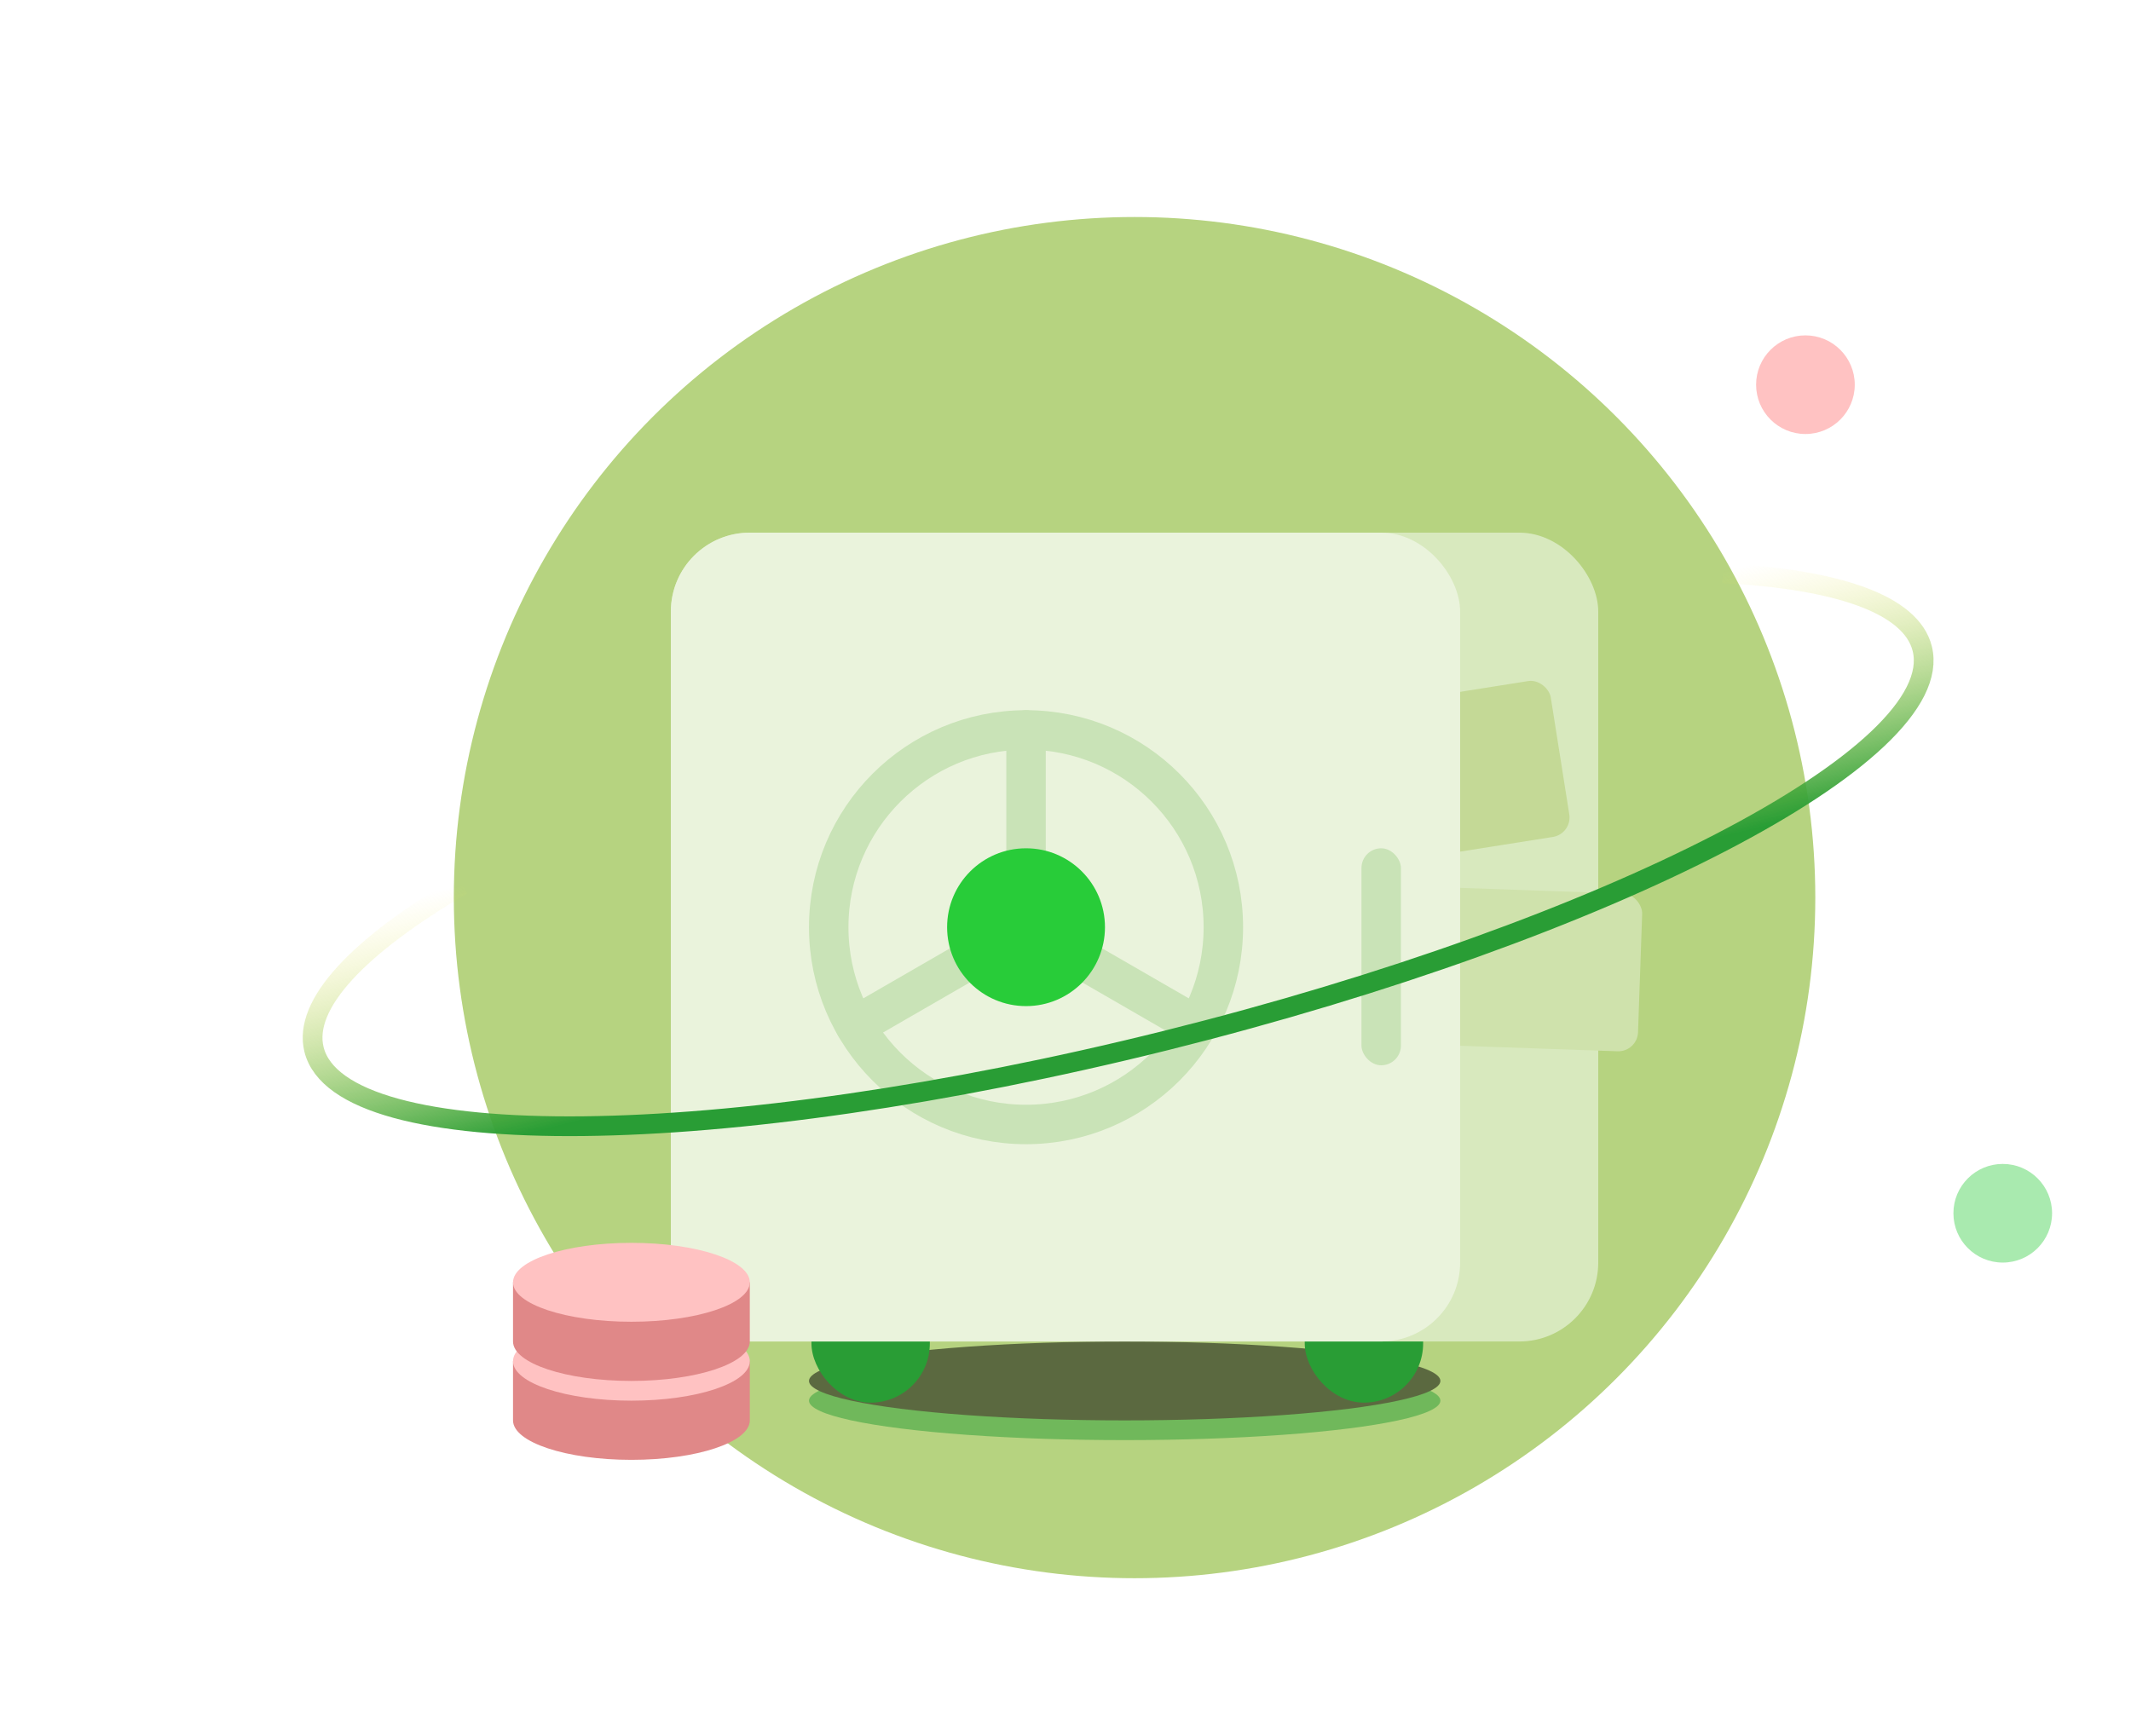 <?xml version="1.0" encoding="UTF-8"?>
<svg width="108px" height="88px" viewBox="0 0 108 88" version="1.1" xmlns="http://www.w3.org/2000/svg" xmlns:xlink="http://www.w3.org/1999/xlink">
    <title>7E4E3874-6A89-4B54-87D2-8D04BEC59901</title>
    <defs>
        <ellipse id="path-1" cx="23" cy="44" rx="16" ry="2"></ellipse>
        <filter x="-3.1%" y="-25.0%" width="106.2%" height="150.0%" filterUnits="objectBoundingBox" id="filter-2">
            <feGaussianBlur stdDeviation="0.5" in="SourceAlpha" result="shadowBlurInner1"></feGaussianBlur>
            <feOffset dx="0" dy="-1" in="shadowBlurInner1" result="shadowOffsetInner1"></feOffset>
            <feComposite in="shadowOffsetInner1" in2="SourceAlpha" operator="arithmetic" k2="-1" k3="1" result="shadowInnerInner1"></feComposite>
            <feColorMatrix values="0 0 0 0 0   0 0 0 0 0   0 0 0 0 0  0 0 0 0.07 0" type="matrix" in="shadowInnerInner1"></feColorMatrix>
        </filter>
        <linearGradient x1="50%" y1="0%" x2="50%" y2="80.256%" id="linearGradient-3">
            <stop stop-color="#FFEF66" stop-opacity="0" offset="0%"></stop>
            <stop stop-color="#299D35" offset="100%"></stop>
        </linearGradient>
    </defs>
    <g id="入口卡片" stroke="none" stroke-width="1" fill="none" fill-rule="evenodd">
        <g id="卡片项---功能入口卡片" transform="translate(-3701, -847)">
            <g id="功能入口卡片" transform="translate(176, 381)">
                <g id="宣传" transform="translate(2537, 0)">
                    <g id="自定义1" transform="translate(-0, 404)">
                        <g id="功能入口#3备份-2" transform="translate(960, 41)">
                            <g id="插画图标-绿色" transform="translate(28, 21)">
                                <rect id="矩形" fill="#FFFFFF" opacity="0" x="0" y="0" width="108" height="88"></rect>
                                <circle id="背景圆" fill="#B6D380" cx="57.5" cy="45.5" r="34.5"></circle>
                                <g id="主题图形" transform="translate(34, 27)">
                                    <g id="椭圆形" opacity="0.5">
                                        <use fill="#299D35" fill-rule="evenodd" xlink:href="#path-1"></use>
                                        <use fill="black" fill-opacity="1" filter="url(#filter-2)" xlink:href="#path-1"></use>
                                    </g>
                                    <rect id="矩形备份-49" fill="#299D35" x="7.125" y="36.1" width="6" height="8" rx="3"></rect>
                                    <rect id="矩形备份-50" fill="#299D35" x="32.125" y="36.1" width="6" height="8" rx="3"></rect>
                                    <rect id="矩形" fill="#D8E9BE" x="0" y="0" width="47" height="41" rx="4"></rect>
                                    <rect id="矩形备份-47" fill="#C4D996" transform="translate(40.125, 12.1) rotate(-9) translate(-40.125, -12.1) " x="35.125" y="8.1" width="10" height="8" rx="1"></rect>
                                    <rect id="矩形备份-48" fill="#CFE2AC" transform="translate(42.625, 22.1) rotate(2) translate(-42.625, -22.1) " x="36.125" y="18.1" width="13" height="8" rx="1"></rect>
                                    <rect id="矩形" fill="#EAF3DC" x="0" y="0" width="40" height="41" rx="4"></rect>
                                    <circle id="椭圆形" stroke="#C9E3B7" stroke-width="2" cx="18" cy="20" r="10"></circle>
                                    <path d="M18,9 C18.552,9 19,9.448 19,10 L19,19 C19,19.183 18.951,19.355 18.865,19.502 C19.035,19.499 19.208,19.543 19.366,19.634 L27.16,24.134 C27.639,24.41 27.802,25.022 27.526,25.5 C27.25,25.978 26.639,26.142 26.16,25.866 L18.366,21.366 C18.207,21.274 18.083,21.146 17.999,20.998 C17.917,21.146 17.793,21.274 17.634,21.366 L9.84,25.866 C9.361,26.142 8.75,25.978 8.474,25.5 C8.198,25.022 8.361,24.41 8.84,24.134 L16.634,19.634 C16.792,19.543 16.965,19.499 17.136,19.5 C17.049,19.355 17,19.183 17,19 L17,10 C17,9.448 17.448,9 18,9 Z" id="形状结合" fill="#C9E3B7"></path>
                                    <rect id="矩形" fill="#C9E3B7" x="35" y="16" width="2" height="11" rx="1"></rect>
                                </g>
                                <circle id="椭圆形备份-3" fill="#28CC39" cx="52" cy="47" r="4"></circle>
                                <circle id="椭圆形备份-4" fill="#FFC2C2" cx="91.5" cy="19.5" r="2.5"></circle>
                                <circle id="椭圆形备份-5" fill="#28CC39" opacity="0.4" cx="101.5" cy="61.5" r="2.5"></circle>
                                <path d="M24.423,36.707 C18.603,38.423 15.118,40.607 15.118,42.985 C15.118,48.507 33.922,52.985 57.118,52.985 C80.314,52.985 99.118,48.507 99.118,42.985 C99.118,40.665 95.8,38.53 90.233,36.833" id="路径" stroke="url(#linearGradient-3)" transform="translate(57.118, 44.846) rotate(-14) translate(-57.118, -44.846) "></path>
                                <g id="金币备份" transform="translate(26, 67)">
                                    <path d="M0,2 L12,2 L12,5 C12,6.105 9.314,7 6,7 C2.686,7 0,6.105 0,5 L0,5 L0,2 Z" id="形状结合" fill="#E08888"></path>
                                    <ellipse id="椭圆形" fill="#FFC2C2" cx="6" cy="2" rx="6" ry="2"></ellipse>
                                </g>
                                <g id="金币" transform="translate(26, 63)">
                                    <path d="M0,2 L12,2 L12,5 C12,6.105 9.314,7 6,7 C2.686,7 0,6.105 0,5 L0,5 L0,2 Z" id="形状结合" fill="#E08888"></path>
                                    <ellipse id="椭圆形" fill="#FFC2C2" cx="6" cy="2" rx="6" ry="2"></ellipse>
                                </g>
                            </g>
                        </g>
                    </g>
                </g>
            </g>
        </g>
    </g>
</svg>